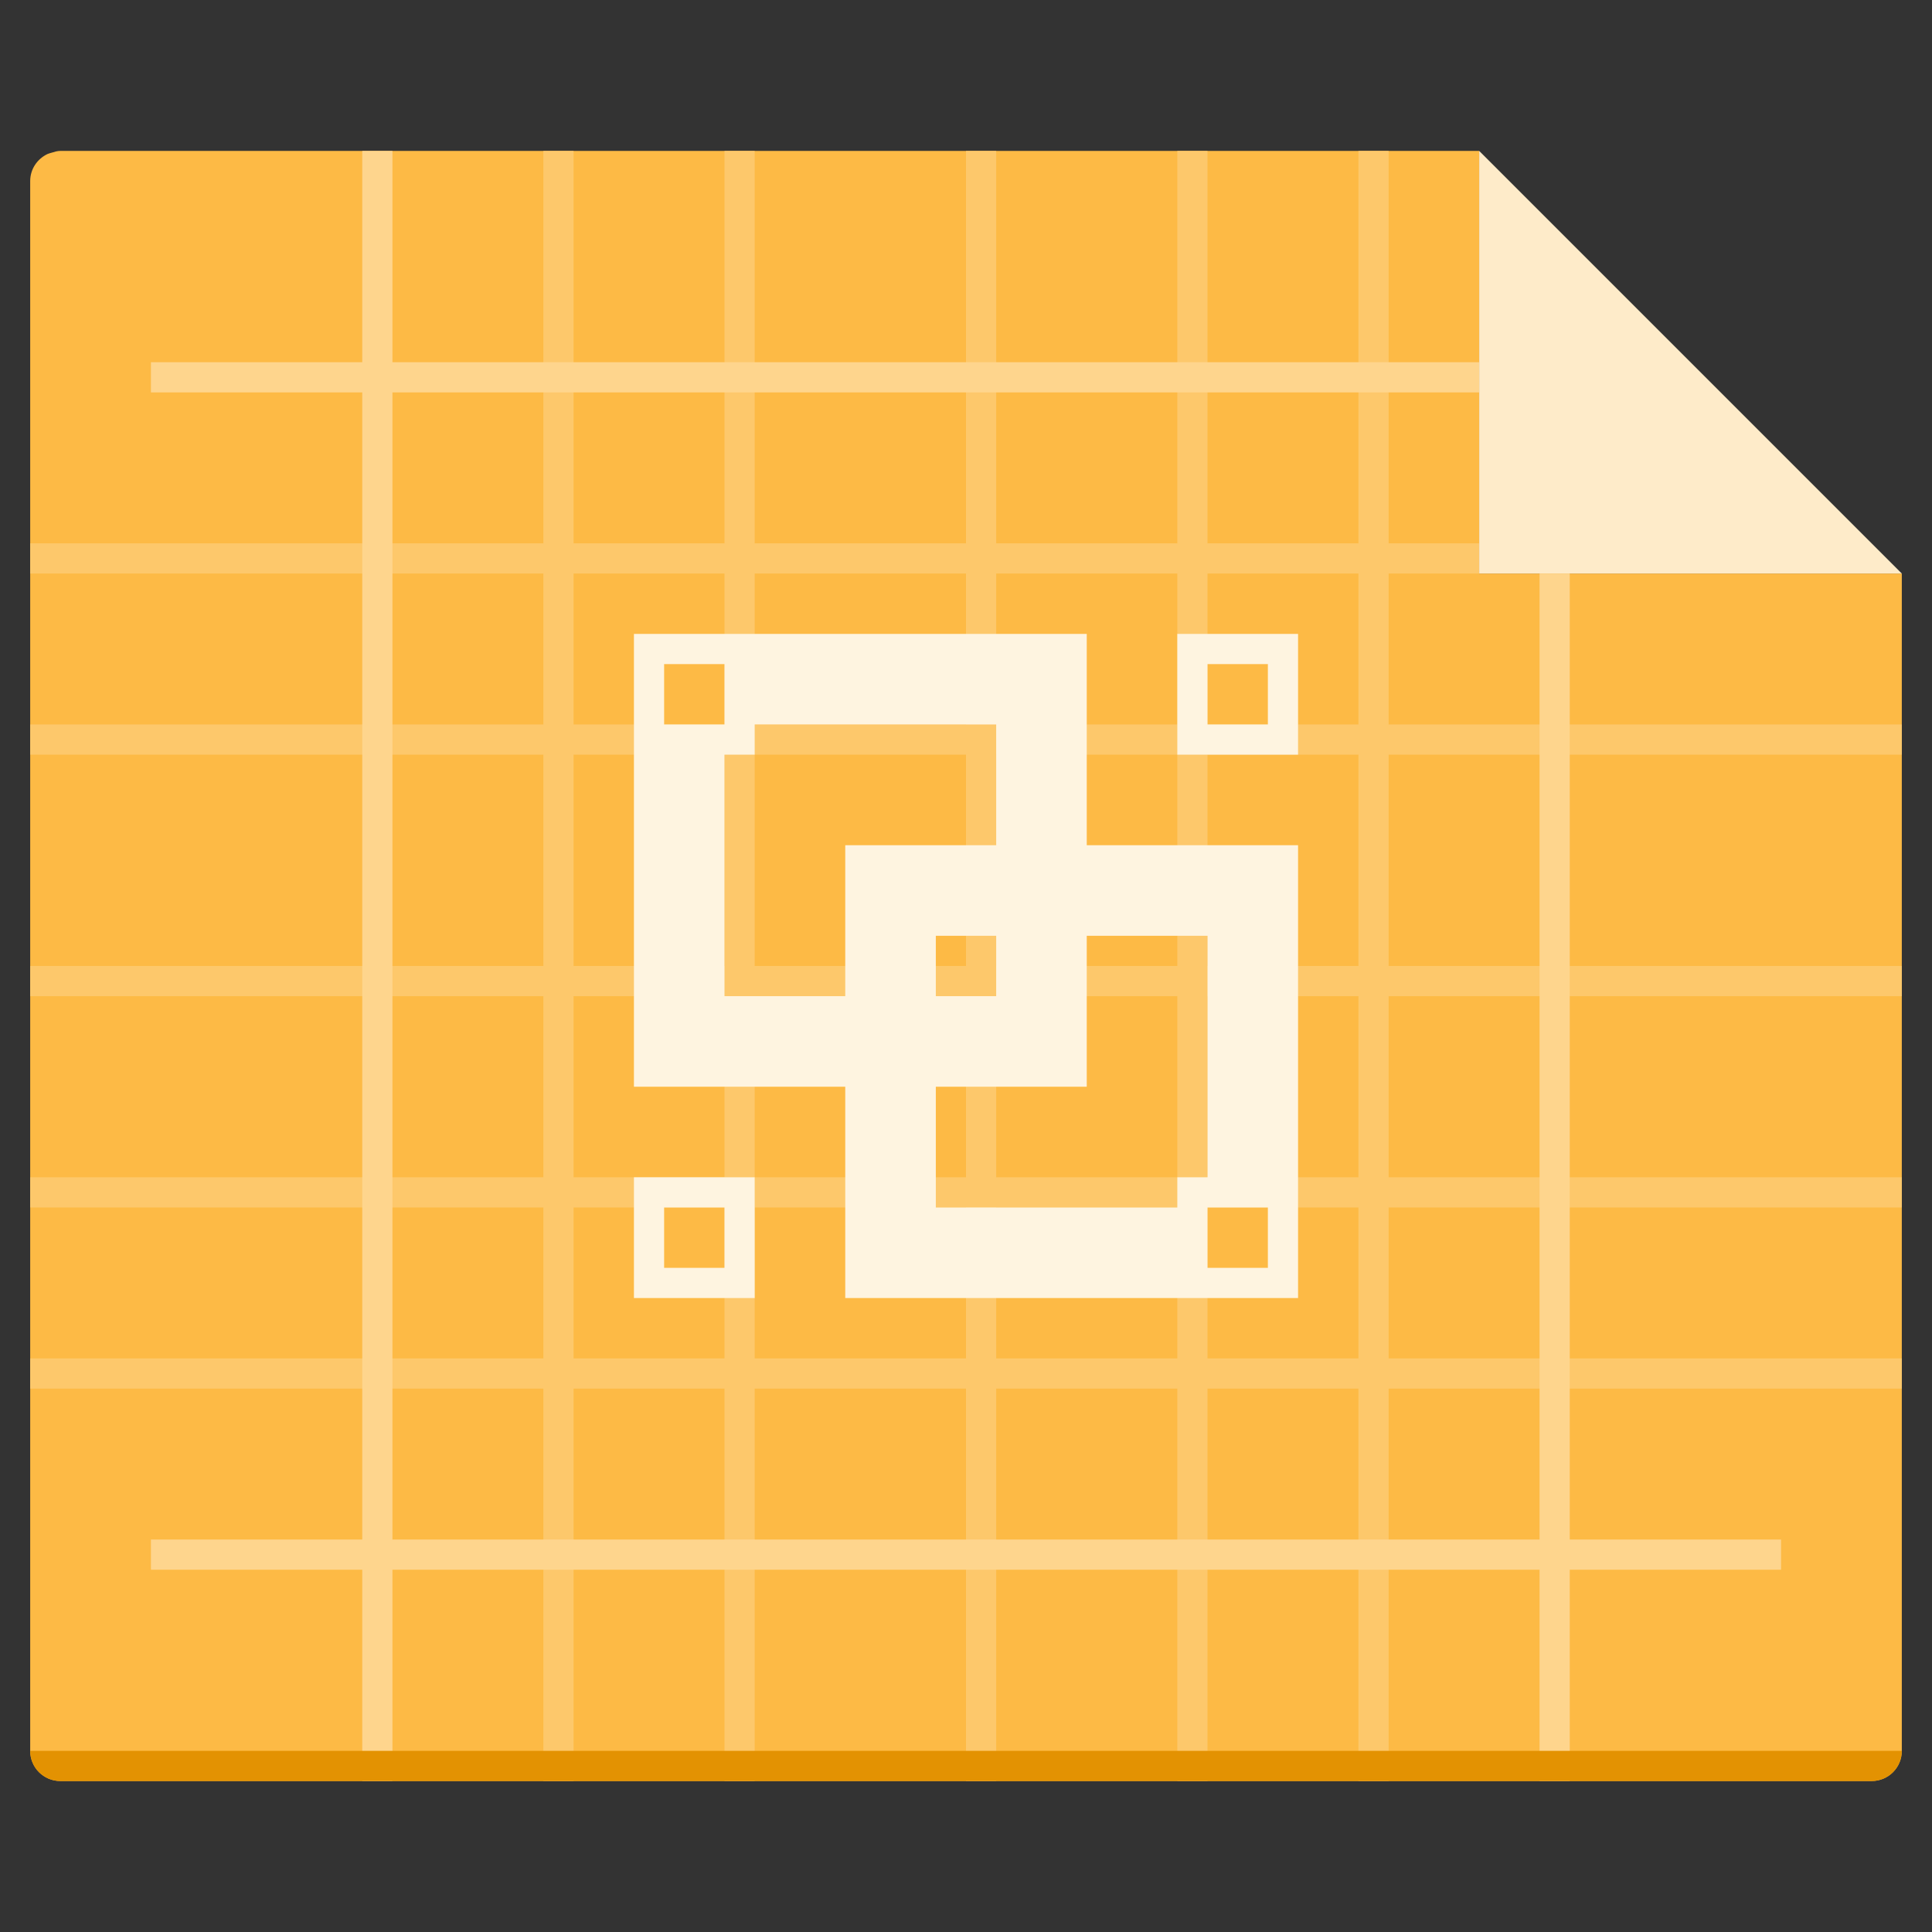 <?xml version="1.0" encoding="UTF-8" standalone="no"?>
<!-- Created with Inkscape (http://www.inkscape.org/) -->

<svg
   xmlns:dc="http://purl.org/dc/elements/1.1/"
   xmlns:cc="http://creativecommons.org/ns#"
   xmlns:rdf="http://www.w3.org/1999/02/22-rdf-syntax-ns#"
   xmlns:svg="http://www.w3.org/2000/svg"
   xmlns="http://www.w3.org/2000/svg"
   xmlns:sodipodi="http://sodipodi.sourceforge.net/DTD/sodipodi-0.dtd"
   xmlns:inkscape="http://www.inkscape.org/namespaces/inkscape"
   width="64"
   height="64"
   viewBox="0 0 64 64"
   id="svg2"
   version="1.1"
   inkscape:version="0.91+devel r"
   sodipodi:docname="libreoffice-draw.svg">
  <rect x="0" y="0" width="64" height="64" fill="#333333" stroke="none"/>
  <defs
     id="defs4" />
  <sodipodi:namedview
     id="base"
     pagecolor="#ffffff"
     bordercolor="#666666"
     borderopacity="1.0"
     inkscape:pageopacity="0.0"
     inkscape:pageshadow="2"
     inkscape:zoom="5.6568542"
     inkscape:cx="-30.554174"
     inkscape:cy="25.611103"
     inkscape:document-units="px"
     inkscape:current-layer="layer1"
     showgrid="true"
     units="px"
     inkscape:showpageshadow="false"
     borderlayer="true"
     inkscape:window-width="2560"
     inkscape:window-height="957"
     inkscape:window-x="-4"
     inkscape:window-y="29"
     inkscape:window-maximized="1"
     showguides="true">
    <inkscape:grid
       type="xygrid"
       id="grid4136" />
    <sodipodi:guide
       position="5,59"
       orientation="54,0"
       id="guide4142" />
    <sodipodi:guide
       position="5,5"
       orientation="0,54"
       id="guide4144" />
    <sodipodi:guide
       position="59,5"
       orientation="-54,0"
       id="guide4146" />
    <sodipodi:guide
       position="59,59"
       orientation="0,-54"
       id="guide4148" />
    <sodipodi:guide
       position="0,64"
       orientation="64,0"
       id="guide4150" />
    <sodipodi:guide
       position="0,6.875e-05"
       orientation="0,64"
       id="guide4152" />
    <sodipodi:guide
       position="64,6.875e-05"
       orientation="-64,0"
       id="guide4154" />
    <sodipodi:guide
       position="64,64"
       orientation="0,-64"
       id="guide4156" />
    <sodipodi:guide
       position="13,51"
       orientation="38,0"
       id="guide4155" />
    <sodipodi:guide
       position="13,13"
       orientation="0,38"
       id="guide4157" />
    <sodipodi:guide
       position="51,13"
       orientation="-38,0"
       id="guide4159" />
    <sodipodi:guide
       position="51,51"
       orientation="0,-38"
       id="guide4161" />
  </sodipodi:namedview>
  <g
     inkscape:label="Capa 1"
     inkscape:groupmode="layer"
     id="layer1"
     transform="translate(0,-1058.52)">
    <path
       inkscape:connector-curvature="0"
       style="color:#000000;text-decoration:none;text-decoration-line:none;text-decoration-style:solid;text-decoration-color:#000000;white-space:normal;clip-rule:nonzero;display:inline;overflow:visible;visibility:visible;opacity:1;isolation:auto;mix-blend-mode:normal;color-interpolation:sRGB;color-interpolation-filters:linearRGB;solid-color:#000000;solid-opacity:1;fill:#fdba45;fill-opacity:1;fill-rule:nonzero;stroke:none;stroke-width:1;stroke-linecap:butt;stroke-linejoin:miter;stroke-miterlimit:4;stroke-dasharray:none;stroke-dashoffset:0;stroke-opacity:1;color-rendering:auto;image-rendering:auto;shape-rendering:auto;text-rendering:auto;enable-background:accumulate"
       d="m 2,1063.519 c -0.103,0 -0.196,0.03 -0.289,0.059 -0.044,0.012 -0.086,0.024 -0.135,0.043 -0.339,0.16 -0.576,0.498 -0.576,0.898 l 0,3 0,49 c 0,0.554 0.446,1 1,1 l 60,0 c 0.554,0 1,-0.446 1,-1 l 0,-39 -14,0 0,-14 -46,0 -1,0 z"
       id="folderFront-8" />
    <path
       style="fill:#fdc86b;fill-opacity:1;stroke:none"
       d="m 18,1063.519 0,13 -17,0 0,1 17,0 0,5 -17,0 0,1 17,0 0,7 -17,0 0,1 17,0 0,6 -17,0 0,1 17,0 0,5 -17,0 0,1 17,0 0,13 1,0 0,-13 5,0 0,13 1,0 0,-13 7,0 0,13 1,0 0,-13 6,0 0,13 1,0 0,-13 5,0 0,13 1,0 0,-13 17,0 0,-1 -17,0 0,-5 17,0 0,-1 -17,0 0,-6 17,0 0,-1 -17,0 0,-7 17,0 0,-1 -17,0 0,-5 3,0 0,-1 -3,0 0,-13 -1,0 0,13 -5,0 0,-13 -1,0 0,13 -6,0 0,-13 -1,0 0,13 -7,0 0,-13 -1,0 0,13 -5,0 0,-13 z m 1,14 5,0 0,5 -5,0 z m 6,0 7,0 0,5 -7,0 z m 8,0 6,0 0,5 -6,0 z m 7,0 5,0 0,5 -5,0 z m -21,6 5,0 0,7 -5,0 z m 6,0 7,0 0,7 -7,0 z m 8,0 6,0 0,7 -6,0 z m 7,0 5,0 0,7 -5,0 z m -21,8 5,0 0,6 -5,0 z m 6,0 7,0 0,6 -7,0 z m 8,0 6,0 0,6 -6,0 z m 7,0 5,0 0,6 -5,0 z m -21,7 5,0 0,5 -5,0 z m 6,0 7,0 0,5 -7,0 z m 8,0 6,0 0,5 -6,0 z m 7,0 5,0 0,5 -5,0 z"
       id="rect4195-5"
       inkscape:connector-curvature="0"
       sodipodi:nodetypes="ccccccccccccccccccccccccccccccccccccccccccccccccccccccccccccccccccccccccccccccccccccccccccccccccccccccccccccccccccccccccccccccccccccccccccccccccccccccccccccc" />
    <path
       inkscape:connector-curvature="0"
       style="fill:#feebc9;fill-opacity:1;stroke:none"
       d="m 49,1063.519 0,14 14,0 -14,-14 z"
       id="rect4149-5" />
    <path
       inkscape:connector-curvature="0"
       style="fill:#fef4e0;fill-opacity:1;stroke:none"
       d="m 21,1079.519 0,4 0,8 0,3 3,0 4,0 0,4 0,3 11,0 4,0 0,-4 0,-8 0,-3 -3,0 -4,0 0,-4 0,-3 -11,0 -4,0 z m 18,0 0,4 4,0 0,-4 -4,0 z m -17,1 2,0 0,2 -2,0 0,-2 z m 18,0 2,0 0,2 -2,0 0,-2 z m -15,2 8,0 0,4 -2,0 -3,0 0,3 0,2 -4,0 0,-8 1,0 0,-1 z m 6,7 2,0 0,2 -2,0 0,-2 z m 5,0 4,0 0,8 -1,0 0,1 -8,0 0,-4 2,0 3,0 0,-3 0,-2 z m -15,8 0,4 4,0 0,-4 -4,0 z m 1,1 2,0 0,2 -2,0 0,-2 z m 18,0 2,0 0,2 -2,0 0,-2 z"
       id="rect4158-9" />
    <path
       inkscape:connector-curvature="0"
       style="fill:#fed58d;fill-opacity:1;stroke:none"
       d="m 12,1063.519 0,7 -7,0 0,1 7,0 0,38 -7,0 0,1 7,0 0,7 1,0 0,-7 38,0 0,7 1,0 0,-7 7,0 0,-1 -7,0 0,-32 -1,0 0,32 -38,0 0,-38 36,0 0,-1 -36,0 0,-7 -1,0 z"
       id="rect4181-2" />
    <path
       inkscape:connector-curvature="0"
       style="opacity:1;fill:#e39202;fill-opacity:1;stroke:none;stroke-width:8;stroke-linecap:round;stroke-linejoin:round;stroke-miterlimit:4;stroke-dasharray:none;stroke-opacity:1"
       d="m 1,1116.519 c 0,0.554 0.446,1 1,1 l 60,0 c 0.554,0 1,-0.446 1,-1 l -62,0 z"
       id="rect4159" />
  </g>
</svg>
